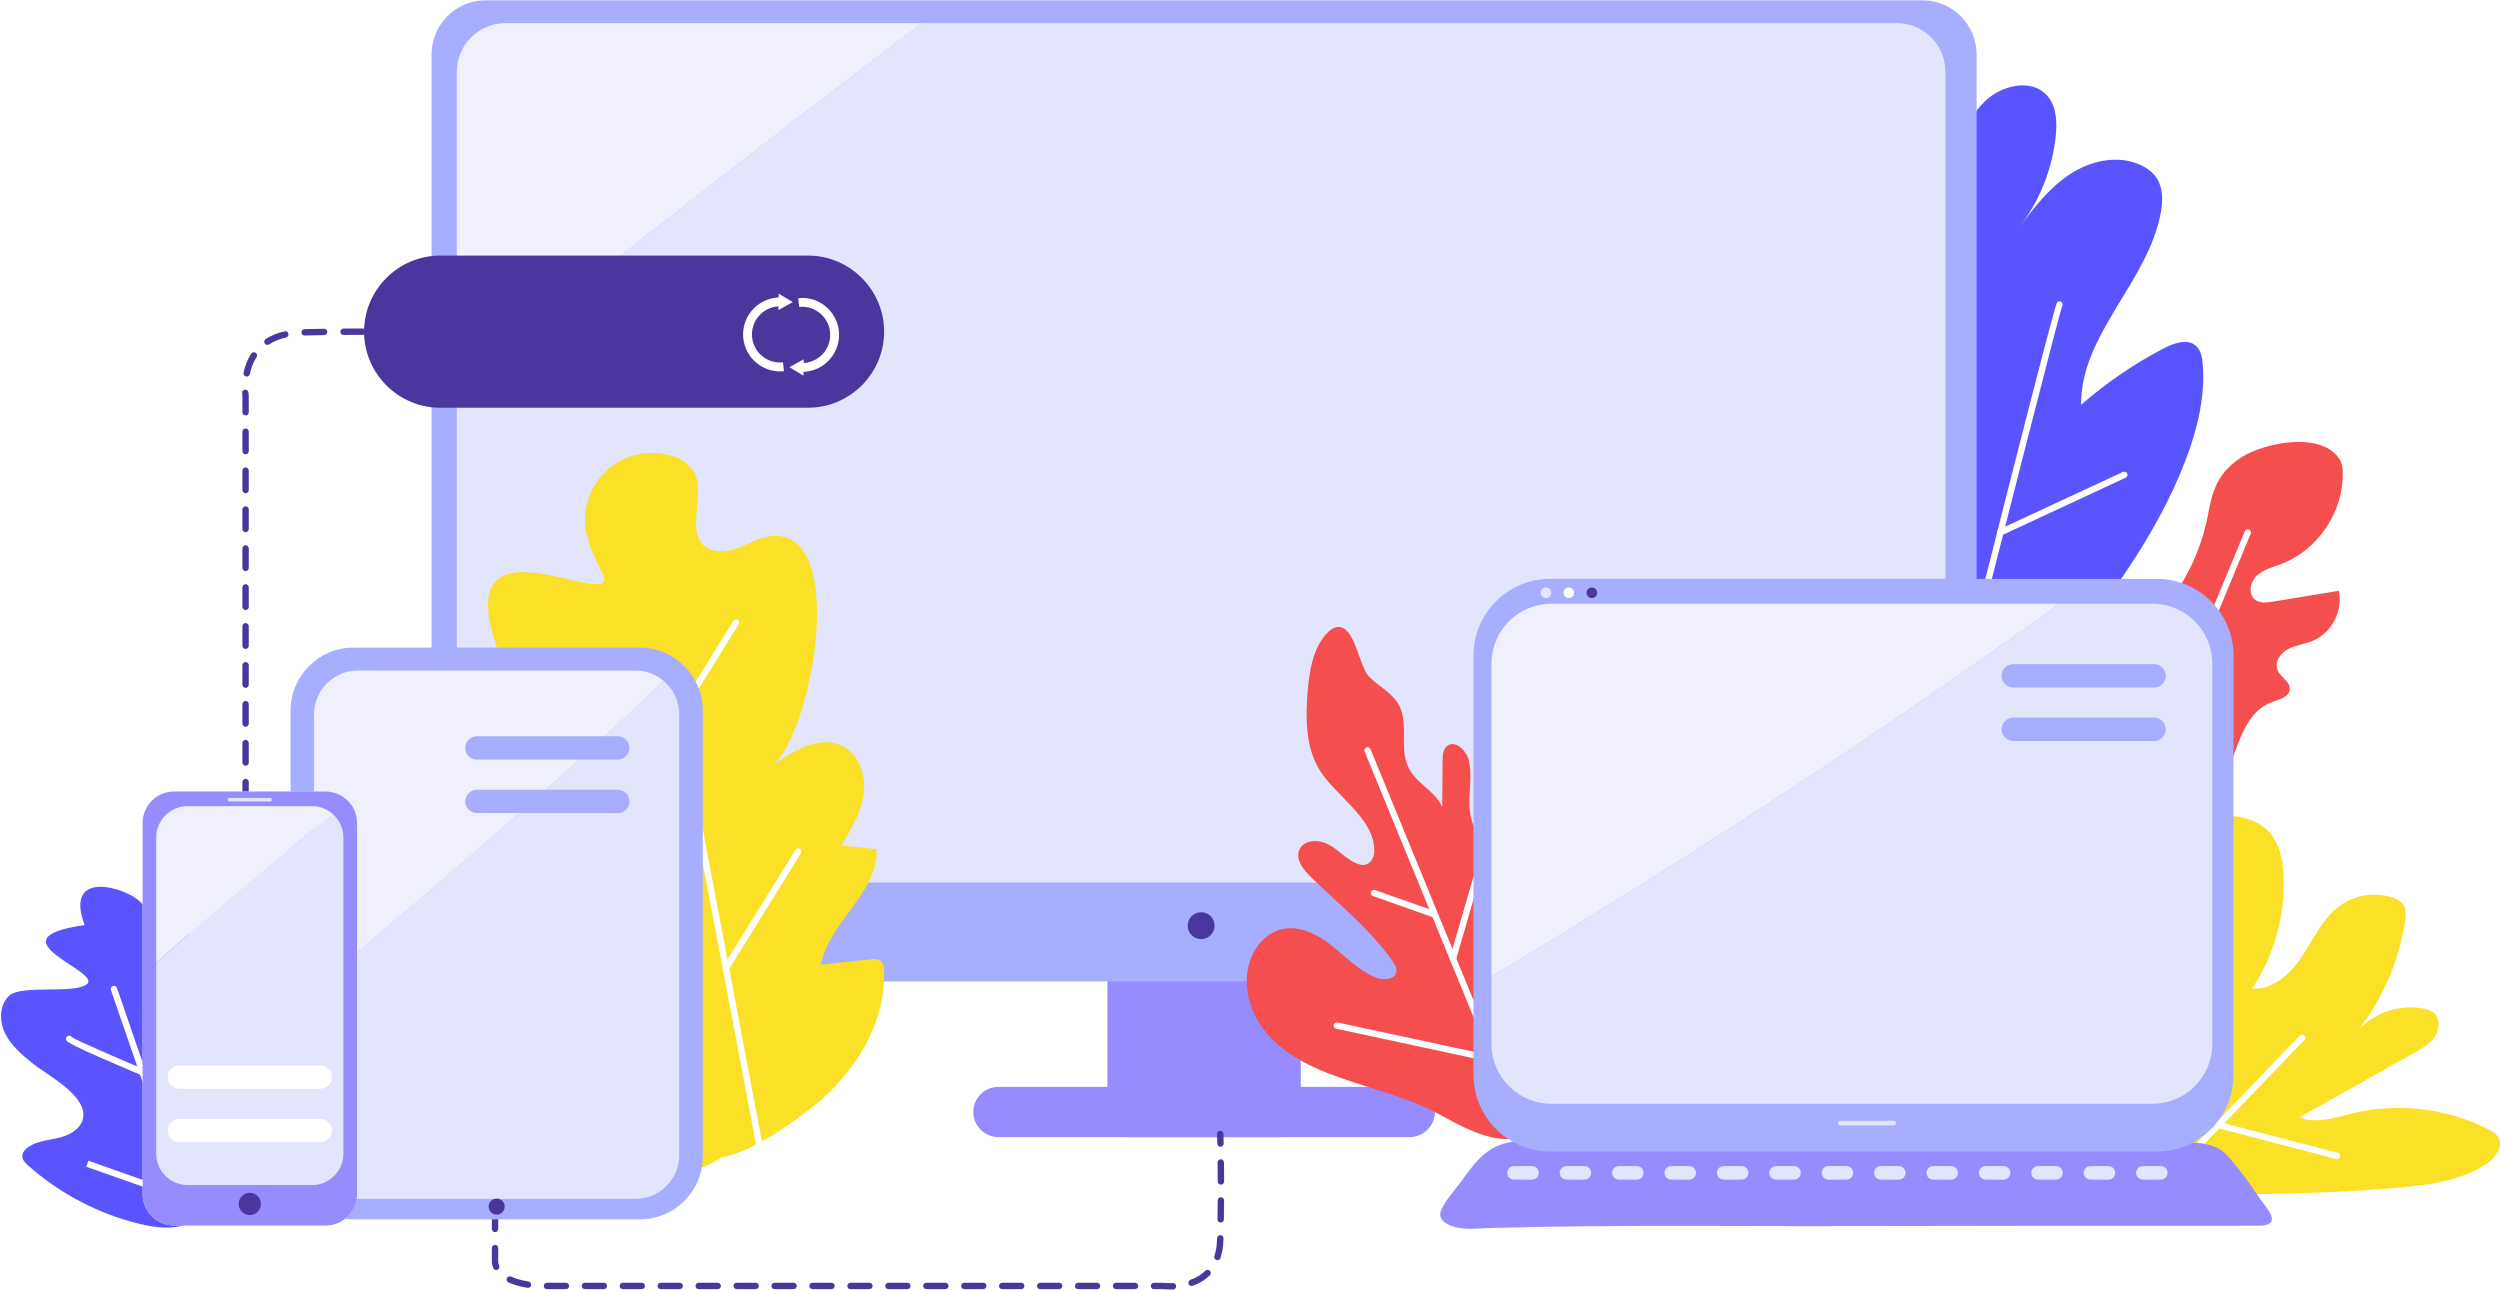 <svg width="1467" height="757" viewBox="0 0 1467 757" fill="none" xmlns="http://www.w3.org/2000/svg">
<rect x="0" y="0" width="1467" height="757" fill="#333333" stroke="none"/>
<g clip-path="url(#clip0_16_868)">
<rect width="1467" height="757" fill="white"/>
<path d="M1373.05 269.81C1374.35 271.96 1374.63 274.57 1374.7 277.09C1375.36 300.08 1360.26 322.69 1338.78 330.88C1333.73 332.81 1328.2 334.12 1324.26 337.81C1320.32 341.51 1319.04 348.77 1323.37 351.99C1326.24 354.12 1330.21 353.64 1333.74 353.06C1346.63 350.93 1359.53 348.8 1372.42 346.67C1375 358.44 1368.1 371.57 1356.94 376.11C1352.27 378.01 1347.07 378.54 1342.61 380.9C1338.15 383.26 1334.51 388.56 1336.45 393.22C1338.21 397.46 1344.02 399.99 1343.61 404.57C1343.22 409 1337.62 410.38 1333.45 411.89C1311.88 419.67 1312.69 451 1298.13 468.71C1288.68 480.2 1273.5 484.91 1259.21 489.06C1246.88 492.64 1233.97 496.25 1221.37 493.8C1200.7 489.79 1185.42 467.57 1189.08 446.84C1192.73 426.14 1211.13 411.9 1227.26 398.43C1261.06 370.21 1288.11 343.99 1295.96 300.44C1298.58 285.91 1302.81 276.1 1315.94 267.96C1329.13 259.78 1362.75 252.76 1373.05 269.81Z" fill="#F44E4E"/>
<path d="M1178 428.42C1187.84 415.62 1197.69 402.82 1207.53 390.02C1236.63 352.19 1266.14 313.63 1282.9 268.94C1289.53 251.27 1294.11 232.44 1292.57 213.64C1292.26 209.77 1291.51 205.59 1288.63 202.99C1283.73 198.57 1275.99 201.17 1270.14 204.2C1252.57 213.3 1236.1 224.51 1221.2 237.53C1220.73 196.27 1260.85 165.04 1268.01 124.4C1269.17 117.81 1269.32 110.59 1265.79 104.91C1263.52 101.26 1259.91 98.58 1256.01 96.78C1242.74 90.64 1226.6 94.29 1214.41 102.37C1202.23 110.45 1193.18 122.35 1184.39 134.03C1196.65 118.44 1204.36 99.31 1206.34 79.57C1207.16 71.39 1206.73 62.33 1201.3 56.15C1192.1 45.69 1174.08 50 1164.26 59.9C1145.33 78.98 1146.14 109.36 1146.79 136.23C1147.44 163.1 1144.37 194.44 1121.85 209.12C1119.15 210.88 1116.11 212.46 1114.54 215.28C1111.48 220.77 1115.79 227.74 1121.21 230.93C1126.63 234.12 1133.13 235.17 1138.44 238.53C1150.35 246.06 1152.73 262.46 1151.43 276.49C1150.13 290.52 1146.42 304.98 1150.68 318.42C1155.97 335.13 1157.09 356.47 1160.98 373.56C1162.74 381.32 1177.18 379.66 1177.47 387.61C1177.77 395.56 1179.91 404.16 1186.27 408.94C1192.64 413.71 1203.92 411.78 1205.86 404.06" fill="#5A54FF"/>
<path d="M1406.94 696.95C1424.72 695.41 1443.13 693.07 1458.21 683.53C1463.81 679.99 1469.31 673.11 1465.98 667.38C1464.66 665.11 1462.25 663.74 1459.91 662.56C1435.78 650.34 1407.29 646.96 1380.97 653.21C1370.5 655.69 1359.36 659.61 1349.35 655.67C1371.96 642.94 1394.57 630.22 1417.18 617.49C1421.6 615 1426.2 612.35 1428.95 608.09C1431.7 603.83 1431.89 597.45 1427.97 594.22C1426.25 592.8 1424.01 592.18 1421.81 591.78C1408.2 589.28 1393.46 594.14 1383.99 604.23C1398.21 585.89 1407.69 563.9 1411.25 540.96C1411.76 537.66 1412.09 534.06 1410.36 531.21C1408.79 528.63 1405.83 527.25 1402.94 526.39C1392.84 523.4 1381.39 525.39 1372.88 531.61C1362.96 538.87 1357.72 550.69 1350.98 560.97C1344.23 571.24 1333.8 581.07 1321.55 580.09C1334.51 560.65 1341.06 537.02 1339.95 513.68C1339.56 505.5 1338.11 497 1333.24 490.42C1327.17 482.23 1316.42 478.3 1306.25 478.95C1296.08 479.6 1286.5 484.35 1278.53 490.7C1254.68 509.73 1244.85 544.52 1255.23 573.21C1257.81 580.35 1261.55 588.03 1258.92 595.16C1257.07 600.16 1252.48 603.56 1248 606.46C1217.93 625.95 1180.57 657.73 1219.11 692.06C1229.54 701.35 1240.36 701.74 1253.73 701.37C1275.39 700.77 1297 700.93 1318.68 700.74C1348.11 700.5 1377.58 699.5 1406.94 696.95Z" fill="#FAE026"/>
<path d="M1148.5 414.14C1148.35 414.14 1148.2 414.12 1148.04 414.08C1147.03 413.83 1146.43 412.81 1146.68 411.8C1205.51 178.98 1206.66 177.85 1207.15 177.36C1207.89 176.63 1209.07 176.64 1209.8 177.38C1210.39 177.98 1210.5 178.88 1210.12 179.58C1207.96 185.35 1170.11 334.39 1150.31 412.72C1150.1 413.57 1149.33 414.14 1148.5 414.14Z" fill="white"/>
<path d="M1173.81 314.3C1173.1 314.3 1172.43 313.9 1172.11 313.22C1171.67 312.28 1172.08 311.17 1173.02 310.73L1245.75 276.92C1246.68 276.49 1247.81 276.89 1248.24 277.83C1248.68 278.77 1248.27 279.88 1247.33 280.32L1174.6 314.13C1174.35 314.25 1174.08 314.3 1173.81 314.3Z" fill="white"/>
<path d="M1271.94 427.88C1271.7 427.88 1271.46 427.83 1271.22 427.74C1270.26 427.34 1269.81 426.25 1270.21 425.29L1317.25 311.72C1317.65 310.76 1318.75 310.31 1319.7 310.71C1320.66 311.11 1321.11 312.2 1320.71 313.16L1273.67 426.73C1273.37 427.44 1272.68 427.88 1271.94 427.88Z" fill="white"/>
<path d="M1271.94 692.94C1271.47 692.94 1271 692.77 1270.64 692.42C1269.89 691.7 1269.87 690.52 1270.59 689.77L1349.48 607.69C1350.2 606.94 1351.39 606.93 1352.13 607.64C1352.88 608.36 1352.9 609.54 1352.18 610.29L1273.29 692.37C1272.93 692.75 1272.43 692.94 1271.94 692.94Z" fill="white"/>
<path d="M1371.44 680.18C1371.29 680.18 1371.13 680.16 1370.97 680.12L1302.28 662.22C1301.28 661.96 1300.68 660.94 1300.94 659.93C1301.2 658.93 1302.22 658.33 1303.22 658.59L1371.91 676.49C1372.91 676.75 1373.51 677.77 1373.25 678.78C1373.03 679.62 1372.28 680.18 1371.44 680.18Z" fill="white"/>
<path d="M827.24 667.26H585.87C577.76 667.26 571.12 660.62 571.12 652.51C571.12 644.4 577.76 637.76 585.87 637.76H827.25C835.36 637.76 842 644.4 842 652.51C842 660.62 835.36 667.26 827.24 667.26Z" fill="#978CFF"/>
<path d="M751.78 667.26H661.33C655 667.26 649.82 662.08 649.82 655.75V547.86C649.82 541.53 655 536.35 661.33 536.35H751.78C758.11 536.35 763.29 541.53 763.29 547.86V655.75C763.29 662.08 758.11 667.26 751.78 667.26Z" fill="#978CFF"/>
<path d="M1128.18 575.91H284.93C267.5 575.91 253.24 561.65 253.24 544.22V31.88C253.24 14.45 267.5 0.19 284.93 0.19H1128.18C1145.61 0.19 1159.87 14.45 1159.87 31.88V544.22C1159.88 561.65 1145.61 575.91 1128.18 575.91Z" fill="#A7ADFF"/>
<path d="M296.55 13.59C280.86 13.59 268.03 26.42 268.03 42.11V226.33C357.81 154.25 448.88 83.47 540.86 13.59L296.55 13.59Z" fill="#EFF0FC"/>
<path d="M1113.09 13.59H1031.61H540.85C448.87 83.47 357.8 154.25 268.02 226.33V419.74V489.37C268.02 505.06 280.86 517.89 296.54 517.89H1113.08C1128.77 517.89 1141.6 505.05 1141.6 489.37V42.11C1141.61 26.42 1128.77 13.59 1113.09 13.59Z" fill="#E3E5FC"/>
<path d="M704.82 551.06C709.172 551.06 712.7 547.532 712.7 543.18C712.7 538.828 709.172 535.3 704.82 535.3C700.468 535.3 696.94 538.828 696.94 543.18C696.94 547.532 700.468 551.06 704.82 551.06Z" fill="#4B369D"/>
<path d="M16.44 683.85C14.91 682.49 13.31 680.9 13.11 678.86C12.87 676.38 14.82 674.21 16.92 672.86C22.38 669.33 29.24 669.05 35.53 667.39C41.82 665.73 48.47 661.47 48.91 654.99C49.8 641.82 27.18 630.66 18.8 623.74C12.7 618.7 6.43 613.44 2.95 606.34C-0.53 599.24 -0.43 589.74 5.34 584.33C12.49 577.62 42.84 583.44 50.78 577.67C61.06 570.2 -6.75 550.8 49.67 542.84C37.24 509.58 73.96 520.79 82.22 529.13C87.52 534.48 101.68 551.6 108.37 548.13C111.46 546.53 126.93 550.51 129.08 547.76C137.87 536.53 119.27 547.37 131.56 540.27C145.65 567.34 124.99 604.43 123.17 632.58C122.26 646.71 139.2 648.38 139.72 663.73C140.03 672.79 136.28 681.43 132.61 689.72C127.8 700.58 122.2 712.28 111.51 717.47C102.52 721.84 91.85 720.56 82.13 718.22C57.85 712.37 35.07 700.45 16.44 683.85Z" fill="#5A54FF"/>
<path d="M119.31 734.51C118.53 734.51 117.81 734.02 117.54 733.25L65.08 580.92C64.74 579.94 65.26 578.88 66.24 578.54C67.22 578.2 68.28 578.72 68.62 579.7L121.08 732.03C121.42 733.01 120.9 734.07 119.92 734.41C119.72 734.48 119.51 734.51 119.31 734.51Z" fill="white"/>
<path d="M83.69 631.06C83.45 631.06 83.2 631.01 82.96 630.91C38.6 612.19 38.63 611.21 38.7 609.59C38.73 608.81 39.29 608.07 40.04 607.83C40.89 607.55 41.8 607.91 42.24 608.65C45.75 610.87 69.63 621.22 84.42 627.47C85.37 627.87 85.82 628.97 85.42 629.92C85.11 630.63 84.42 631.06 83.69 631.06Z" fill="white"/>
<path d="M109.21 705.19C109 705.19 108.79 705.15 108.58 705.08C108.17 704.93 50.61 684.65 50.61 684.65L51.85 681.12C110.23 701.69 110.23 701.69 110.53 702C111.15 702.62 111.26 703.58 110.79 704.33C110.45 704.87 109.84 705.19 109.21 705.19Z" fill="white"/>
<path d="M454.53 654.08C458.77 650.95 463.4 647.12 463.7 641.86C464.02 636.25 458.69 631.42 453.1 630.89C447.5 630.36 442.05 633.24 437.99 637.14C433.52 618.96 467.11 609.2 464.29 590.7C455.45 587.63 444.8 590.95 439.27 598.51C433.24 584.42 442.6 568.76 452.15 556.77C461.7 544.78 472.55 530.94 469.61 515.9C461.1 514.54 452.03 517.17 445.57 522.88C441.46 516.1 440.73 507.37 443.65 500C445.41 495.55 448.48 491.21 447.77 486.48C446.32 476.77 432.53 476.33 422.96 478.53C424.37 456.11 405.35 434.4 382.94 432.85C373.02 432.16 360.73 437.77 361.14 447.71C361.28 451.21 363.03 454.4 364.52 457.56C371.25 471.88 373.19 488.41 369.96 503.9C367.09 517.67 360.55 533.01 368.27 544.77C370.76 548.57 374.52 551.43 376.93 555.29C379.76 559.81 380.5 565.28 381.18 570.56C384.71 598.06 381.15 648.94 399.41 671.6C417.28 693.78 456.33 664.9 473.01 652.53C499.43 632.95 519.92 602.35 518.78 569.49C518.71 567.52 518.47 565.35 517.01 564.03C515.4 562.57 512.94 562.71 510.78 562.94C501.1 563.97 491.41 564.99 481.73 566.02C486.52 541 515.51 523.75 514.39 498.3C507.48 497.55 500.56 496.8 493.65 496.05C499.32 486.83 505.1 477.29 506.71 466.59C508.32 455.89 504.68 443.63 495.27 438.3C481.51 430.51 464.82 440.6 452.34 450.26C479.33 429.11 501.72 287.87 439.22 318.94C432.35 322.36 424.35 325.07 417.12 322.52C399.7 316.38 415.6 288.42 406.51 275.79C403.29 271.31 398.11 268.57 392.79 267.12C380.44 263.74 366.49 266.91 356.82 275.3C347.15 283.69 342.03 297.04 343.62 309.75C344.8 319.15 349.32 327.75 353.47 336.27C366.88 363.79 252.97 289.93 296.18 391.63C279.01 379.99 346.31 402.68 325.83 405.98C305.35 409.28 286.43 427.19 287.5 447.91C288.5 467.05 304.61 481.38 318.88 494.17C333.16 506.96 347.93 523.67 345.03 542.62C343.36 553.5 336.05 562.57 331.87 572.76C327.68 582.94 327.93 596.99 337.53 602.38C343.14 605.53 350.62 604.83 355.46 609.07C359.95 613 360.49 619.63 361.33 625.54C364.22 645.9 377.27 673.83 396.28 684.26C414.44 694.16 438.67 665.81 454.53 654.08Z" fill="#FAE026"/>
<path d="M448.43 688.74C447.55 688.74 446.76 688.11 446.59 687.22L400.73 445.09C400.54 444.07 401.21 443.09 402.22 442.9C403.26 442.71 404.22 443.38 404.41 444.39L450.27 686.52C450.46 687.54 449.79 688.52 448.78 688.71C448.66 688.73 448.54 688.74 448.43 688.74Z" fill="white"/>
<path d="M425.94 570C425.6 570 425.26 569.91 424.95 569.72C424.07 569.17 423.8 568.02 424.35 567.14L466.82 498.64C467.37 497.76 468.52 497.49 469.4 498.04C470.28 498.59 470.55 499.74 470 500.62L427.53 569.12C427.17 569.68 426.56 570 425.94 570Z" fill="white"/>
<path d="M389.41 435.65C389.07 435.65 388.73 435.56 388.42 435.37C387.54 434.82 387.27 433.67 387.82 432.79L430.29 364.29C430.84 363.41 431.99 363.14 432.87 363.69C433.75 364.24 434.02 365.39 433.47 366.27L391 434.77C390.65 435.34 390.04 435.65 389.41 435.65Z" fill="white"/>
<path d="M744.74 548.57C746.86 547.13 749.19 546.03 751.67 545.38C762.01 542.67 772.75 548.06 781.15 554.66C789.56 561.26 797.08 569.36 806.93 573.51C811.51 575.44 818.61 575.14 819.39 570.23C819.75 567.95 818.41 565.78 817.08 563.89C803.74 544.91 785.66 530.71 769.21 514.64C764.81 510.34 760.03 504.4 762.41 498.73C764.96 492.64 773.86 492.4 779.65 495.56C785.44 498.72 789.9 504.1 795.98 506.65C797.57 507.32 799.32 507.78 801.01 507.44C804.21 506.8 806.25 503.38 806.41 500.12C807.4 480.06 782.21 466.2 773.5 450.49C766.07 437.08 766.09 420.88 767.35 405.6C768.34 393.67 770.31 381.01 778.23 372.04C780.02 370.01 782.29 368.13 784.98 367.94C795.24 367.18 797.28 390.97 803.47 397.18C809.1 402.82 816.86 406.52 820.75 413.47C825.66 422.24 822.85 433.17 824.3 443.12C826.61 459.03 841.18 461.85 846.28 473.6C846.42 464.51 846.45 455.3 846.52 446.16C846.54 443.25 846.71 439.98 848.86 438.01C853.54 433.71 860.67 440.31 862.01 446.52C863.78 454.69 862.16 463.18 862.26 471.54C862.36 479.9 864.86 489.18 872.07 493.42C880.02 498.09 890.02 494.81 898.83 492.09C907.64 489.37 918.62 487.86 924.83 494.68C927.27 497.35 928.49 500.92 929.18 504.47C935 534.56 906.66 564.52 915.37 593.9C923.18 620.24 940.26 635.49 913.03 657.33C901.87 666.28 889.51 670.6 875.19 667.34C864.23 664.85 854.32 659.14 844.42 653.83C823.97 642.88 800.94 638.2 779.34 629.82C764.27 623.97 749.56 615.54 740.23 602.33C730.9 589.12 728.14 570.36 736.87 556.75C738.92 553.55 741.6 550.7 744.74 548.57Z" fill="#F44E4E"/>
<path d="M895.39 668.75C894.65 668.75 893.95 668.31 893.66 667.59L800.79 441.08C800.4 440.12 800.86 439.03 801.81 438.64C802.76 438.25 803.87 438.7 804.25 439.66L897.12 666.17C897.51 667.13 897.05 668.22 896.1 668.61C895.87 668.7 895.63 668.75 895.39 668.75Z" fill="white"/>
<path d="M876.87 623.56C876.74 623.56 876.61 623.55 876.47 623.52L784.02 603.64C783.01 603.42 782.37 602.43 782.58 601.42C782.8 600.41 783.79 599.77 784.81 599.98L877.26 619.86C878.27 620.08 878.91 621.07 878.7 622.08C878.51 622.96 877.73 623.56 876.87 623.56Z" fill="white"/>
<path d="M842 538.53C841.8 538.53 841.58 538.5 841.38 538.42L805.65 525.82C804.67 525.48 804.16 524.41 804.5 523.43C804.84 522.46 805.92 521.95 806.89 522.29L842.62 534.89C843.6 535.23 844.11 536.3 843.77 537.28C843.5 538.04 842.77 538.53 842 538.53Z" fill="white"/>
<path d="M852.6 564.37C852.43 564.37 852.25 564.35 852.08 564.29C851.08 564 850.51 562.96 850.8 561.97L864.53 514.78C864.82 513.79 865.85 513.2 866.85 513.5C867.85 513.79 868.42 514.83 868.13 515.82L854.4 563.01C854.16 563.84 853.41 564.37 852.6 564.37Z" fill="white"/>
<path d="M144.11 466.36C143.07 466.36 142.24 465.52 142.24 464.49V458.87C142.24 457.83 143.08 457 144.11 457C145.14 457 145.98 457.84 145.98 458.87V464.49C145.98 465.52 145.15 466.36 144.11 466.36Z" fill="#4B369D"/>
<path fill-rule="evenodd" clip-rule="evenodd" d="M199.72 194.68C199.72 195.71 200.56 196.54 201.59 196.54C201.594 196.54 201.597 196.54 201.599 196.539C201.602 196.538 201.604 196.536 201.61 196.53C205.53 196.49 209.35 196.48 213.02 196.48C214.05 196.48 214.89 195.65 214.89 194.61C214.89 193.58 214.06 192.74 213.02 192.74C209.34 192.74 205.51 192.76 201.58 192.79C200.54 192.8 199.71 193.65 199.72 194.68ZM235.85 196.63H235.82C232.4 196.58 228.57 196.55 224.41 196.52C223.37 196.51 222.54 195.67 222.55 194.64C222.56 193.61 223.53 192.87 224.43 192.78C228.59 192.81 232.44 192.84 235.87 192.89C236.9 192.9 237.73 193.75 237.72 194.79C237.71 195.81 236.88 196.63 235.85 196.63ZM176.88 195.07C176.9 196.09 177.74 196.9 178.75 196.9C178.77 196.9 178.78 196.9 178.81 196.89C182.64 196.79 186.45 196.71 190.21 196.65C191.24 196.64 192.07 195.79 192.05 194.75C192.04 193.72 191.36 192.94 190.15 192.91L189.873 192.915C186.184 192.983 182.456 193.052 178.71 193.15C177.67 193.18 176.85 194.04 176.88 195.07ZM156.93 202.39C156.32 202.39 155.71 202.09 155.35 201.53C154.79 200.66 155.04 199.5 155.91 198.94C159.1 196.88 162.84 195.35 167.01 194.4C168 194.15 169.02 194.8 169.25 195.81C169.48 196.82 168.85 197.82 167.84 198.05C164.09 198.9 160.76 200.26 157.94 202.09C157.63 202.29 157.28 202.39 156.93 202.39ZM144.36 220.94C144.49 220.97 144.62 220.98 144.75 220.98C145.61 220.98 146.39 220.37 146.59 219.51C147.38 215.78 148.71 212.44 150.54 209.57C151.1 208.69 150.84 207.54 149.97 206.98C149.1 206.42 147.94 206.68 147.38 207.55C145.31 210.79 143.81 214.55 142.92 218.72C142.7 219.73 143.35 220.72 144.36 220.94ZM144.11 243.76C143.07 243.76 142.24 242.92 142.24 241.89V232.43C142.22 232.39 142.13 231.69 142.06 230.6C141.99 229.57 142.78 228.68 143.81 228.61C144.83 228.55 145.73 229.33 145.8 230.36C145.854 231.189 145.92 231.754 145.948 231.985C145.955 232.052 145.96 232.091 145.96 232.1L145.98 241.89C145.98 242.92 145.15 243.76 144.11 243.76ZM142.24 264.73C142.24 265.76 143.07 266.6 144.11 266.6C145.15 266.6 145.98 265.76 145.98 264.72V253.3C145.98 252.27 145.14 251.43 144.11 251.43C143.08 251.43 142.24 252.26 142.24 253.3V264.73ZM144.11 289.44C143.07 289.44 142.24 288.6 142.24 287.57V276.15C142.24 275.11 143.08 274.28 144.11 274.28C145.14 274.28 145.98 275.12 145.98 276.15V287.57C145.98 288.6 145.15 289.44 144.11 289.44ZM142.24 310.41C142.24 311.44 143.07 312.28 144.11 312.28C145.15 312.28 145.98 311.44 145.98 310.41V298.99C145.98 297.96 145.14 297.12 144.11 297.12C143.08 297.12 142.24 297.95 142.24 298.99V310.41ZM144.11 335.12C143.07 335.12 142.24 334.28 142.24 333.25V321.83C142.24 320.79 143.08 319.96 144.11 319.96C145.14 319.96 145.98 320.8 145.98 321.83V333.25C145.98 334.28 145.15 335.12 144.11 335.12ZM142.24 356.09C142.24 357.12 143.07 357.96 144.11 357.96C145.15 357.96 145.98 357.12 145.98 356.09V344.67C145.98 343.64 145.14 342.8 144.11 342.8C143.08 342.8 142.24 343.63 142.24 344.67V356.09ZM144.11 380.8C143.07 380.8 142.24 379.96 142.24 378.93V367.5C142.24 366.46 143.08 365.63 144.11 365.63C145.14 365.63 145.98 366.47 145.98 367.5V378.92C145.98 379.96 145.15 380.8 144.11 380.8ZM142.24 401.77C142.24 402.8 143.07 403.64 144.11 403.64C145.15 403.64 145.98 402.8 145.98 401.77V390.35C145.98 389.32 145.14 388.48 144.11 388.48C143.08 388.48 142.24 389.31 142.24 390.35V401.77ZM144.11 426.48C143.07 426.48 142.24 425.64 142.24 424.61V413.19C142.24 412.15 143.08 411.32 144.11 411.32C145.14 411.32 145.98 412.16 145.98 413.19V424.61C145.98 425.64 145.15 426.48 144.11 426.48ZM144.11 449.32C143.07 449.32 142.24 448.48 142.24 447.45V436.03C142.24 434.99 143.08 434.16 144.11 434.16C145.14 434.16 145.98 435 145.98 436.03V447.45C145.98 448.48 145.15 449.32 144.11 449.32Z" fill="#4B369D"/>
<path d="M252.96 196.95C252.94 196.95 252.93 196.95 252.91 196.95C252.91 196.95 250.89 196.9 247.31 196.82C246.28 196.8 245.45 195.94 245.47 194.91C245.49 193.88 246.45 193.15 247.38 193.07C250.97 193.14 253 193.2 253 193.2C254.03 193.23 254.85 194.09 254.82 195.12C254.8 196.14 253.97 196.95 252.96 196.95Z" fill="#4B369D"/>
<path d="M716.17 672.89C715.15 672.89 714.32 672.08 714.3 671.06C714.22 667.51 714.16 665.47 714.16 665.47C714.13 664.44 714.94 663.57 715.98 663.54C716.94 663.55 717.88 664.32 717.91 665.36C717.91 665.36 717.97 667.41 718.05 670.99C718.07 672.02 717.25 672.88 716.22 672.9C716.2 672.89 716.18 672.89 716.17 672.89Z" fill="#4B369D"/>
<path fill-rule="evenodd" clip-rule="evenodd" d="M714.57 693.27C714.57 694.31 715.41 695.14 716.44 695.14C717.48 695.14 718.32 694.29 718.32 693.25C718.3 689.21 718.27 685.46 718.23 682.1C718.21 681.07 717.22 680.19 716.33 680.25C715.3 680.27 714.47 681.12 714.48 682.15C714.52 685.5 714.56 689.24 714.57 693.27ZM716.3 717.4H716.27C715.24 717.38 714.41 716.53 714.43 715.5C714.49 711.71 714.53 707.98 714.55 704.39C714.56 703.36 715.39 702.53 716.42 702.53H716.43C717.47 702.54 718.3 703.38 718.29 704.41C718.27 708.02 718.23 711.75 718.17 715.56C718.16 716.58 717.33 717.4 716.3 717.4ZM713.78 739.38C713.97 739.45 714.17 739.48 714.37 739.48C715.15 739.48 715.88 738.98 716.15 738.19C717.2 735.05 717.79 731.5 717.91 727.63L717.94 726.71C717.97 725.67 717.15 724.81 716.12 724.78C715.16 724.76 714.22 725.57 714.19 726.6L714.16 727.52C714.06 731.02 713.53 734.21 712.6 737.01C712.27 737.99 712.8 739.05 713.78 739.38ZM291.19 745.27C290.45 745.27 289.75 744.83 289.46 744.11C289.06 743.13 288.78 742.09 288.63 741.01L288.61 732.37C288.61 731.33 289.45 730.5 290.48 730.5C291.51 730.5 292.35 731.34 292.35 732.37V740.75C292.44 741.26 292.63 741.99 292.91 742.68C293.3 743.64 292.84 744.73 291.89 745.12C291.67 745.22 291.43 745.27 291.19 745.27ZM697.44 753.37C697.72 754.14 698.44 754.62 699.21 754.62C699.41 754.62 699.62 754.58 699.83 754.51C703.82 753.1 707.23 751.02 709.95 748.33C710.68 747.6 710.69 746.42 709.96 745.68C709.23 744.95 708.05 744.94 707.31 745.67C704.98 747.97 702.05 749.75 698.58 750.98C697.61 751.32 697.09 752.39 697.44 753.37ZM309.565 755.693H309.565L309.54 755.69C305.19 755.01 301.43 753.93 298.35 752.5C297.41 752.06 297.01 750.95 297.44 750.01C297.87 749.07 298.98 748.67 299.93 749.1C302.69 750.38 306.12 751.35 310.12 751.98C311.14 752.14 311.84 753.1 311.68 754.12C311.53 755.05 310.73 755.71 309.83 755.71C309.738 755.71 309.655 755.702 309.565 755.693H309.565H309.565ZM320.95 756.46H332.08C333.12 756.46 333.95 755.62 333.95 754.59C333.95 753.56 333.12 752.72 332.08 752.72H320.95C319.92 752.72 319.08 753.55 319.08 754.59C319.08 755.62 319.91 756.46 320.95 756.46ZM354.35 756.46H343.22C342.18 756.46 341.35 755.62 341.35 754.59C341.35 753.55 342.19 752.72 343.22 752.72H354.35C355.39 752.72 356.22 753.56 356.22 754.59C356.22 755.62 355.38 756.46 354.35 756.46ZM365.48 756.46H376.61C377.64 756.46 378.48 755.62 378.48 754.59C378.48 753.56 377.65 752.72 376.61 752.72H365.48C364.45 752.72 363.61 753.55 363.61 754.59C363.61 755.62 364.44 756.46 365.48 756.46ZM398.87 756.46H387.74C386.7 756.46 385.87 755.62 385.87 754.59C385.87 753.55 386.71 752.72 387.74 752.72H398.87C399.91 752.72 400.74 753.56 400.74 754.59C400.74 755.62 399.91 756.46 398.87 756.46ZM410 756.46H421.13C422.17 756.46 423.01 755.62 423 754.59C423 753.56 422.17 752.72 421.13 752.72H410C408.97 752.72 408.13 753.55 408.13 754.59C408.13 755.62 408.96 756.46 410 756.46ZM443.4 756.46H432.27C431.23 756.46 430.4 755.62 430.4 754.59C430.4 753.55 431.24 752.72 432.27 752.72H443.4C444.44 752.72 445.27 753.56 445.27 754.59C445.27 755.62 444.43 756.46 443.4 756.46ZM454.53 756.46H465.66C466.7 756.46 467.53 755.62 467.53 754.59C467.53 753.56 466.7 752.72 465.66 752.72H454.53C453.5 752.72 452.66 753.55 452.66 754.59C452.66 755.62 453.49 756.46 454.53 756.46ZM487.92 756.46H476.79C475.75 756.46 474.92 755.62 474.92 754.59C474.92 753.55 475.76 752.72 476.79 752.72H487.92C488.96 752.72 489.79 753.56 489.79 754.59C489.8 755.62 488.96 756.46 487.92 756.46ZM499.06 756.46H510.19C511.22 756.46 512.06 755.62 512.06 754.59C512.06 753.56 511.23 752.72 510.19 752.72H499.06C498.03 752.72 497.19 753.55 497.19 754.59C497.19 755.62 498.02 756.46 499.06 756.46ZM532.45 756.46H521.32C520.28 756.46 519.45 755.62 519.45 754.59C519.45 753.55 520.29 752.72 521.32 752.72H532.45C533.49 752.72 534.32 753.56 534.32 754.59C534.32 755.62 533.49 756.46 532.45 756.46ZM543.58 756.46H554.71C555.75 756.46 556.59 755.62 556.58 754.59C556.58 753.56 555.75 752.72 554.71 752.72H543.58C542.55 752.72 541.71 753.55 541.71 754.59C541.71 755.62 542.54 756.46 543.58 756.46ZM576.98 756.46H565.85C564.81 756.46 563.98 755.62 563.98 754.59C563.98 753.55 564.82 752.72 565.85 752.72H576.98C578.02 752.72 578.85 753.56 578.85 754.59C578.85 755.62 578.01 756.46 576.98 756.46ZM588.11 756.46H599.24C600.27 756.46 601.11 755.62 601.11 754.59C601.11 753.56 600.28 752.72 599.24 752.72H588.11C587.08 752.72 586.24 753.55 586.24 754.59C586.24 755.62 587.07 756.46 588.11 756.46ZM621.5 756.46H610.37C609.33 756.46 608.5 755.62 608.5 754.59C608.5 753.55 609.34 752.72 610.37 752.72H621.5C622.54 752.72 623.37 753.56 623.37 754.59C623.38 755.62 622.54 756.46 621.5 756.46ZM632.63 756.46H643.76C644.8 756.46 645.64 755.62 645.63 754.59C645.63 753.56 644.8 752.72 643.76 752.72H632.63C631.6 752.72 630.76 753.55 630.76 754.59C630.76 755.62 631.59 756.46 632.63 756.46ZM666.03 756.46H654.9C653.86 756.46 653.03 755.62 653.03 754.59C653.03 753.55 653.87 752.72 654.9 752.72H666.03C667.07 752.72 667.9 753.56 667.9 754.59C667.9 755.62 667.06 756.46 666.03 756.46ZM686.41 756.68C684.176 756.68 682.622 756.51 682.183 756.462L682.107 756.454C682.081 756.451 682.065 756.45 682.06 756.45L677.17 756.47C676.13 756.47 675.3 755.63 675.3 754.6C675.3 753.56 676.14 752.73 677.17 752.73H682.32C682.366 752.733 682.451 752.741 682.572 752.753C683.309 752.826 685.377 753.03 688.22 752.91C689.25 752.88 690.13 753.67 690.17 754.7C690.22 755.73 689.41 756.61 688.38 756.65C687.67 756.67 687.01 756.68 686.41 756.68Z" fill="#4B369D"/>
<path d="M290.49 723.03C289.45 723.03 288.62 722.19 288.62 721.16V715.54C288.62 714.5 289.46 713.67 290.49 713.67C291.52 713.67 292.36 714.51 292.36 715.54V721.16C292.37 722.19 291.53 723.03 290.49 723.03Z" fill="#4B369D"/>
<path d="M474.17 239.26H258.27C233.72 239.26 213.63 219.17 213.63 194.62C213.63 170.07 233.72 149.98 258.27 149.98H474.17C498.72 149.98 518.81 170.07 518.81 194.62C518.82 219.17 498.73 239.26 474.17 239.26Z" fill="#4B369D"/>
<path d="M468.4 174.92C469.3 174.83 470.21 174.79 471.11 174.81C483.07 175.06 492.61 184.99 492.36 196.96C492.11 208.92 482.18 218.45 470.21 218.21L470.32 213.01C479.42 213.2 486.97 205.95 487.16 196.86C487.35 187.76 480.1 180.21 471.01 180.02C470.33 180.01 469.63 180.03 468.94 180.11L468.4 174.92Z" fill="white"/>
<path d="M463.2 215.46L471.46 220.46L471.66 210.81L463.2 215.46Z" fill="white"/>
<path d="M460.01 217.83C459.11 217.92 458.2 217.96 457.3 217.94C445.34 217.69 435.8 207.76 436.05 195.79C436.3 183.83 446.23 174.3 458.2 174.54L458.09 179.74C448.99 179.55 441.44 186.8 441.25 195.89C441.06 204.99 448.31 212.54 457.4 212.73C458.08 212.74 458.78 212.72 459.47 212.64L460.01 217.83Z" fill="white"/>
<path d="M465.21 177.29L456.96 172.3L456.76 181.94L465.21 177.29Z" fill="white"/>
<path d="M1331.18 718.26C1329.88 718.91 1327.85 719.28 1324.88 719.28C1245.02 719.27 1165.2 719.25 1085.33 719.47C1045.33 719.58 1005.33 719.29 965.33 719.38C945.13 719.42 924.93 719.57 904.73 719.9C894.63 720.07 884.53 720.29 874.43 720.57C867 720.78 857.99 722.15 850.92 719.06C848.51 718.01 846.23 716.6 845.27 714C845.12 713.39 845.08 712.77 845.15 712.14C845.93 706.76 854.18 697.72 857.42 693.27C864.07 684.12 870.87 674.17 882.8 671C889.74 669.16 897.05 669.19 904.26 669.23C1030.59 669.23 1156.92 669.93 1283.25 670.32C1291.17 670.34 1300.95 671.51 1306.46 677.56C1313.46 685.24 1319.63 693.56 1325.3 702.18C1328.69 707.33 1336.88 715.43 1331.18 718.26Z" fill="#978CFF"/>
<path d="M1265.66 675.73H909.61C884.88 675.73 864.65 655.5 864.65 630.77V384.62C864.65 359.89 884.88 339.66 909.61 339.66H1265.66C1290.39 339.66 1310.62 359.89 1310.62 384.62V630.76C1310.62 655.5 1290.39 675.73 1265.66 675.73Z" fill="#A7ADFF"/>
<path d="M910.22 354.27C890.95 354.27 875.18 370.04 875.18 389.31V572.97C989.22 504.53 1100.76 432.21 1208.46 354.28H910.22V354.27Z" fill="#EFF0FC"/>
<path d="M1263.13 354.27H1208.47C1100.76 432.2 989.23 504.53 875.19 572.96V612.66C875.19 631.93 890.96 647.7 910.23 647.7H1263.14C1282.41 647.7 1298.18 631.93 1298.18 612.66V389.31C1298.17 370.04 1282.4 354.27 1263.13 354.27Z" fill="#E3E5FC"/>
<path d="M1111.19 660.4H1079.91C1079.15 660.4 1078.53 659.78 1078.53 659.02C1078.53 658.26 1079.15 657.64 1079.91 657.64H1111.19C1111.95 657.64 1112.57 658.26 1112.57 659.02C1112.58 659.78 1111.95 660.4 1111.19 660.4Z" fill="#E3E5FC"/>
<path d="M907.18 350.95C908.898 350.95 910.29 349.558 910.29 347.84C910.29 346.122 908.898 344.73 907.18 344.73C905.462 344.73 904.07 346.122 904.07 347.84C904.07 349.558 905.462 350.95 907.18 350.95Z" fill="#E3E5FC"/>
<path d="M920.58 350.95C922.297 350.95 923.69 349.558 923.69 347.84C923.69 346.122 922.297 344.73 920.58 344.73C918.862 344.73 917.47 346.122 917.47 347.84C917.47 349.558 918.862 350.95 920.58 350.95Z" fill="white"/>
<path d="M934.1 350.95C935.817 350.95 937.21 349.558 937.21 347.84C937.21 346.122 935.817 344.73 934.1 344.73C932.382 344.73 930.99 346.122 930.99 347.84C930.99 349.558 932.382 350.95 934.1 350.95Z" fill="#4B369D"/>
<path d="M898.97 692.21H888.45C886.26 692.21 884.47 690.42 884.47 688.23C884.47 686.04 886.26 684.25 888.45 684.25H898.97C901.16 684.25 902.95 686.04 902.95 688.23C902.96 690.42 901.16 692.21 898.97 692.21Z" fill="#E3E5FC"/>
<path d="M929.72 692.21H919.2C917.01 692.21 915.22 690.42 915.22 688.23C915.22 686.04 917.01 684.25 919.2 684.25H929.72C931.91 684.25 933.7 686.04 933.7 688.23C933.7 690.42 931.91 692.21 929.72 692.21Z" fill="#E3E5FC"/>
<path d="M960.47 692.21H949.95C947.76 692.21 945.97 690.42 945.97 688.23C945.97 686.04 947.76 684.25 949.95 684.25H960.47C962.66 684.25 964.45 686.04 964.45 688.23C964.45 690.42 962.66 692.21 960.47 692.21Z" fill="#E3E5FC"/>
<path d="M991.22 692.21H980.7C978.51 692.21 976.72 690.42 976.72 688.23C976.72 686.04 978.51 684.25 980.7 684.25H991.22C993.41 684.25 995.2 686.04 995.2 688.23C995.2 690.42 993.41 692.21 991.22 692.21Z" fill="#E3E5FC"/>
<path d="M1021.97 692.21H1011.45C1009.26 692.21 1007.47 690.42 1007.47 688.23C1007.47 686.04 1009.26 684.25 1011.45 684.25H1021.97C1024.16 684.25 1025.95 686.04 1025.95 688.23C1025.95 690.42 1024.16 692.21 1021.97 692.21Z" fill="#E3E5FC"/>
<path d="M1052.72 692.21H1042.2C1040.01 692.21 1038.22 690.42 1038.22 688.23C1038.22 686.04 1040.01 684.25 1042.2 684.25H1052.72C1054.91 684.25 1056.7 686.04 1056.7 688.23C1056.7 690.42 1054.91 692.21 1052.72 692.21Z" fill="#E3E5FC"/>
<path d="M1083.46 692.21H1072.94C1070.75 692.21 1068.96 690.42 1068.96 688.23C1068.96 686.04 1070.75 684.25 1072.94 684.25H1083.46C1085.65 684.25 1087.44 686.04 1087.44 688.23C1087.45 690.42 1085.66 692.21 1083.46 692.21Z" fill="#E3E5FC"/>
<path d="M1114.21 692.21H1103.69C1101.5 692.21 1099.71 690.42 1099.71 688.23C1099.71 686.04 1101.5 684.25 1103.69 684.25H1114.21C1116.4 684.25 1118.19 686.04 1118.19 688.23C1118.2 690.42 1116.4 692.21 1114.21 692.21Z" fill="#E3E5FC"/>
<path d="M1144.96 692.21H1134.44C1132.25 692.21 1130.46 690.42 1130.46 688.23C1130.46 686.04 1132.25 684.25 1134.44 684.25H1144.96C1147.15 684.25 1148.94 686.04 1148.94 688.23C1148.95 690.42 1147.15 692.21 1144.96 692.21Z" fill="#E3E5FC"/>
<path d="M1175.71 692.21H1165.19C1163 692.21 1161.21 690.42 1161.21 688.23C1161.21 686.04 1163 684.25 1165.19 684.25H1175.71C1177.9 684.25 1179.69 686.04 1179.69 688.23C1179.7 690.42 1177.9 692.21 1175.71 692.21Z" fill="#E3E5FC"/>
<path d="M1206.46 692.21H1195.94C1193.75 692.21 1191.96 690.42 1191.96 688.23C1191.96 686.04 1193.75 684.25 1195.94 684.25H1206.46C1208.65 684.25 1210.44 686.04 1210.44 688.23C1210.44 690.42 1208.65 692.21 1206.46 692.21Z" fill="#E3E5FC"/>
<path d="M1237.21 692.21H1226.69C1224.5 692.21 1222.71 690.42 1222.71 688.23C1222.71 686.04 1224.5 684.25 1226.69 684.25H1237.21C1239.4 684.25 1241.19 686.04 1241.19 688.23C1241.19 690.42 1239.4 692.21 1237.21 692.21Z" fill="#E3E5FC"/>
<path d="M1267.96 692.21H1257.44C1255.25 692.21 1253.46 690.42 1253.46 688.23C1253.46 686.04 1255.25 684.25 1257.44 684.25H1267.96C1270.15 684.25 1271.94 686.04 1271.94 688.23C1271.94 690.42 1270.15 692.21 1267.96 692.21Z" fill="#E3E5FC"/>
<path d="M1264.02 403.43H1181.38C1177.61 403.43 1174.53 400.35 1174.53 396.58C1174.53 392.81 1177.61 389.73 1181.38 389.73H1264.02C1267.79 389.73 1270.87 392.81 1270.87 396.58C1270.87 400.35 1267.79 403.43 1264.02 403.43Z" fill="#A7ADFF"/>
<path d="M1264.02 434.8H1181.38C1177.61 434.8 1174.53 431.72 1174.53 427.95C1174.53 424.18 1177.61 421.1 1181.38 421.1H1264.02C1267.79 421.1 1270.87 424.18 1270.87 427.95C1270.87 431.72 1267.79 434.8 1264.02 434.8Z" fill="#A7ADFF"/>
<path d="M412.4 416.91V678.64C412.4 698.93 395.8 715.53 375.51 715.53H207.4C187.11 715.53 170.51 698.93 170.51 678.64V416.91C170.51 396.62 187.11 380.02 207.4 380.02H375.51C395.8 380.01 412.4 396.62 412.4 416.91Z" fill="#A7ADFF"/>
<path d="M184.29 677.83C184.29 680.94 184.88 683.91 185.9 686.68C189.52 696.47 198.91 703.51 209.88 703.51H343.99H372.98C387.05 703.51 398.57 691.95 398.57 677.83V419.16C398.57 411.31 395 404.25 389.42 399.53C323.77 462.52 254.03 521.41 184.29 580.31V677.83H184.29Z" fill="#E3E5FC"/>
<path d="M344.13 393.48H209.87C195.8 393.48 184.28 405.04 184.28 419.16V459.23V580.31C254.02 521.42 323.76 462.52 389.41 399.53C384.95 395.76 379.22 393.48 372.97 393.48H344.13V393.48Z" fill="#EFF0FC"/>
<path d="M291.45 712.74C294.051 712.74 296.16 710.631 296.16 708.03C296.16 705.429 294.051 703.32 291.45 703.32C288.849 703.32 286.74 705.429 286.74 708.03C286.74 710.631 288.849 712.74 291.45 712.74Z" fill="#4B369D"/>
<path d="M362.5 445.74H279.86C276.09 445.74 273.01 442.66 273.01 438.89C273.01 435.12 276.09 432.04 279.86 432.04H362.5C366.27 432.04 369.35 435.12 369.35 438.89C369.36 442.66 366.27 445.74 362.5 445.74Z" fill="#A7ADFF"/>
<path d="M362.5 477.11H279.86C276.09 477.11 273.01 474.03 273.01 470.26C273.01 466.49 276.09 463.41 279.86 463.41H362.5C366.27 463.41 369.35 466.49 369.35 470.26C369.36 474.03 366.27 477.11 362.5 477.11Z" fill="#A7ADFF"/>
<path d="M191.1 464.48H102.09C91.97 464.48 83.69 472.76 83.69 482.88V572.16C122.9 536.96 162.86 502.62 204.54 470.39C201.17 466.78 196.4 464.48 191.1 464.48Z" fill="#EFF0FC"/>
<path d="M204.53 470.4C162.86 502.62 122.89 536.97 83.68 572.17V650.35V700.75C83.68 710.87 91.96 719.15 102.08 719.15H191.09C201.21 719.15 209.49 710.87 209.49 700.75V482.89C209.49 478.16 207.67 473.85 204.71 470.58C204.66 470.51 204.59 470.46 204.53 470.4Z" fill="#E3E5FC"/>
<path fill-rule="evenodd" clip-rule="evenodd" d="M102.09 464.48H191.1C201.22 464.48 209.5 472.76 209.5 482.88V700.74C209.5 710.86 201.22 719.14 191.1 719.14H102.09C91.97 719.14 83.69 710.86 83.69 700.74V482.88C83.69 472.76 91.97 464.48 102.09 464.48ZM183.11 695.38C193.23 695.38 201.51 687.1 201.51 676.98V491.44C201.51 481.32 193.23 473.04 183.11 473.04H110.07C99.95 473.04 91.67 481.32 91.67 491.44V676.98C91.67 687.1 99.95 695.38 110.07 695.38H183.11Z" fill="#978CFF"/>
<path d="M158.44 470.31H134.74C134.16 470.31 133.69 469.84 133.69 469.26C133.69 468.68 134.16 468.21 134.74 468.21H158.44C159.02 468.21 159.49 468.68 159.49 469.26C159.49 469.84 159.02 470.31 158.44 470.31Z" fill="#E3E5FC"/>
<path d="M146.59 713C150.196 713 153.12 710.076 153.12 706.47C153.12 702.864 150.196 699.94 146.59 699.94C142.983 699.94 140.06 702.864 140.06 706.47C140.06 710.076 142.983 713 146.59 713Z" fill="#4B369D"/>
<path d="M187.91 638.86H105.27C101.5 638.86 98.42 635.78 98.42 632.01C98.42 628.24 101.5 625.16 105.27 625.16H187.91C191.68 625.16 194.76 628.24 194.76 632.01C194.76 635.78 191.68 638.86 187.91 638.86Z" fill="white"/>
<path d="M187.91 670.24H105.27C101.5 670.24 98.42 667.16 98.42 663.39C98.42 659.62 101.5 656.54 105.27 656.54H187.91C191.68 656.54 194.76 659.62 194.76 663.39C194.76 667.15 191.68 670.24 187.91 670.24Z" fill="white"/>
</g>
<defs>
<clipPath id="clip0_16_868">
<rect width="1467" height="757" fill="white"/>
</clipPath>
</defs>
</svg>
